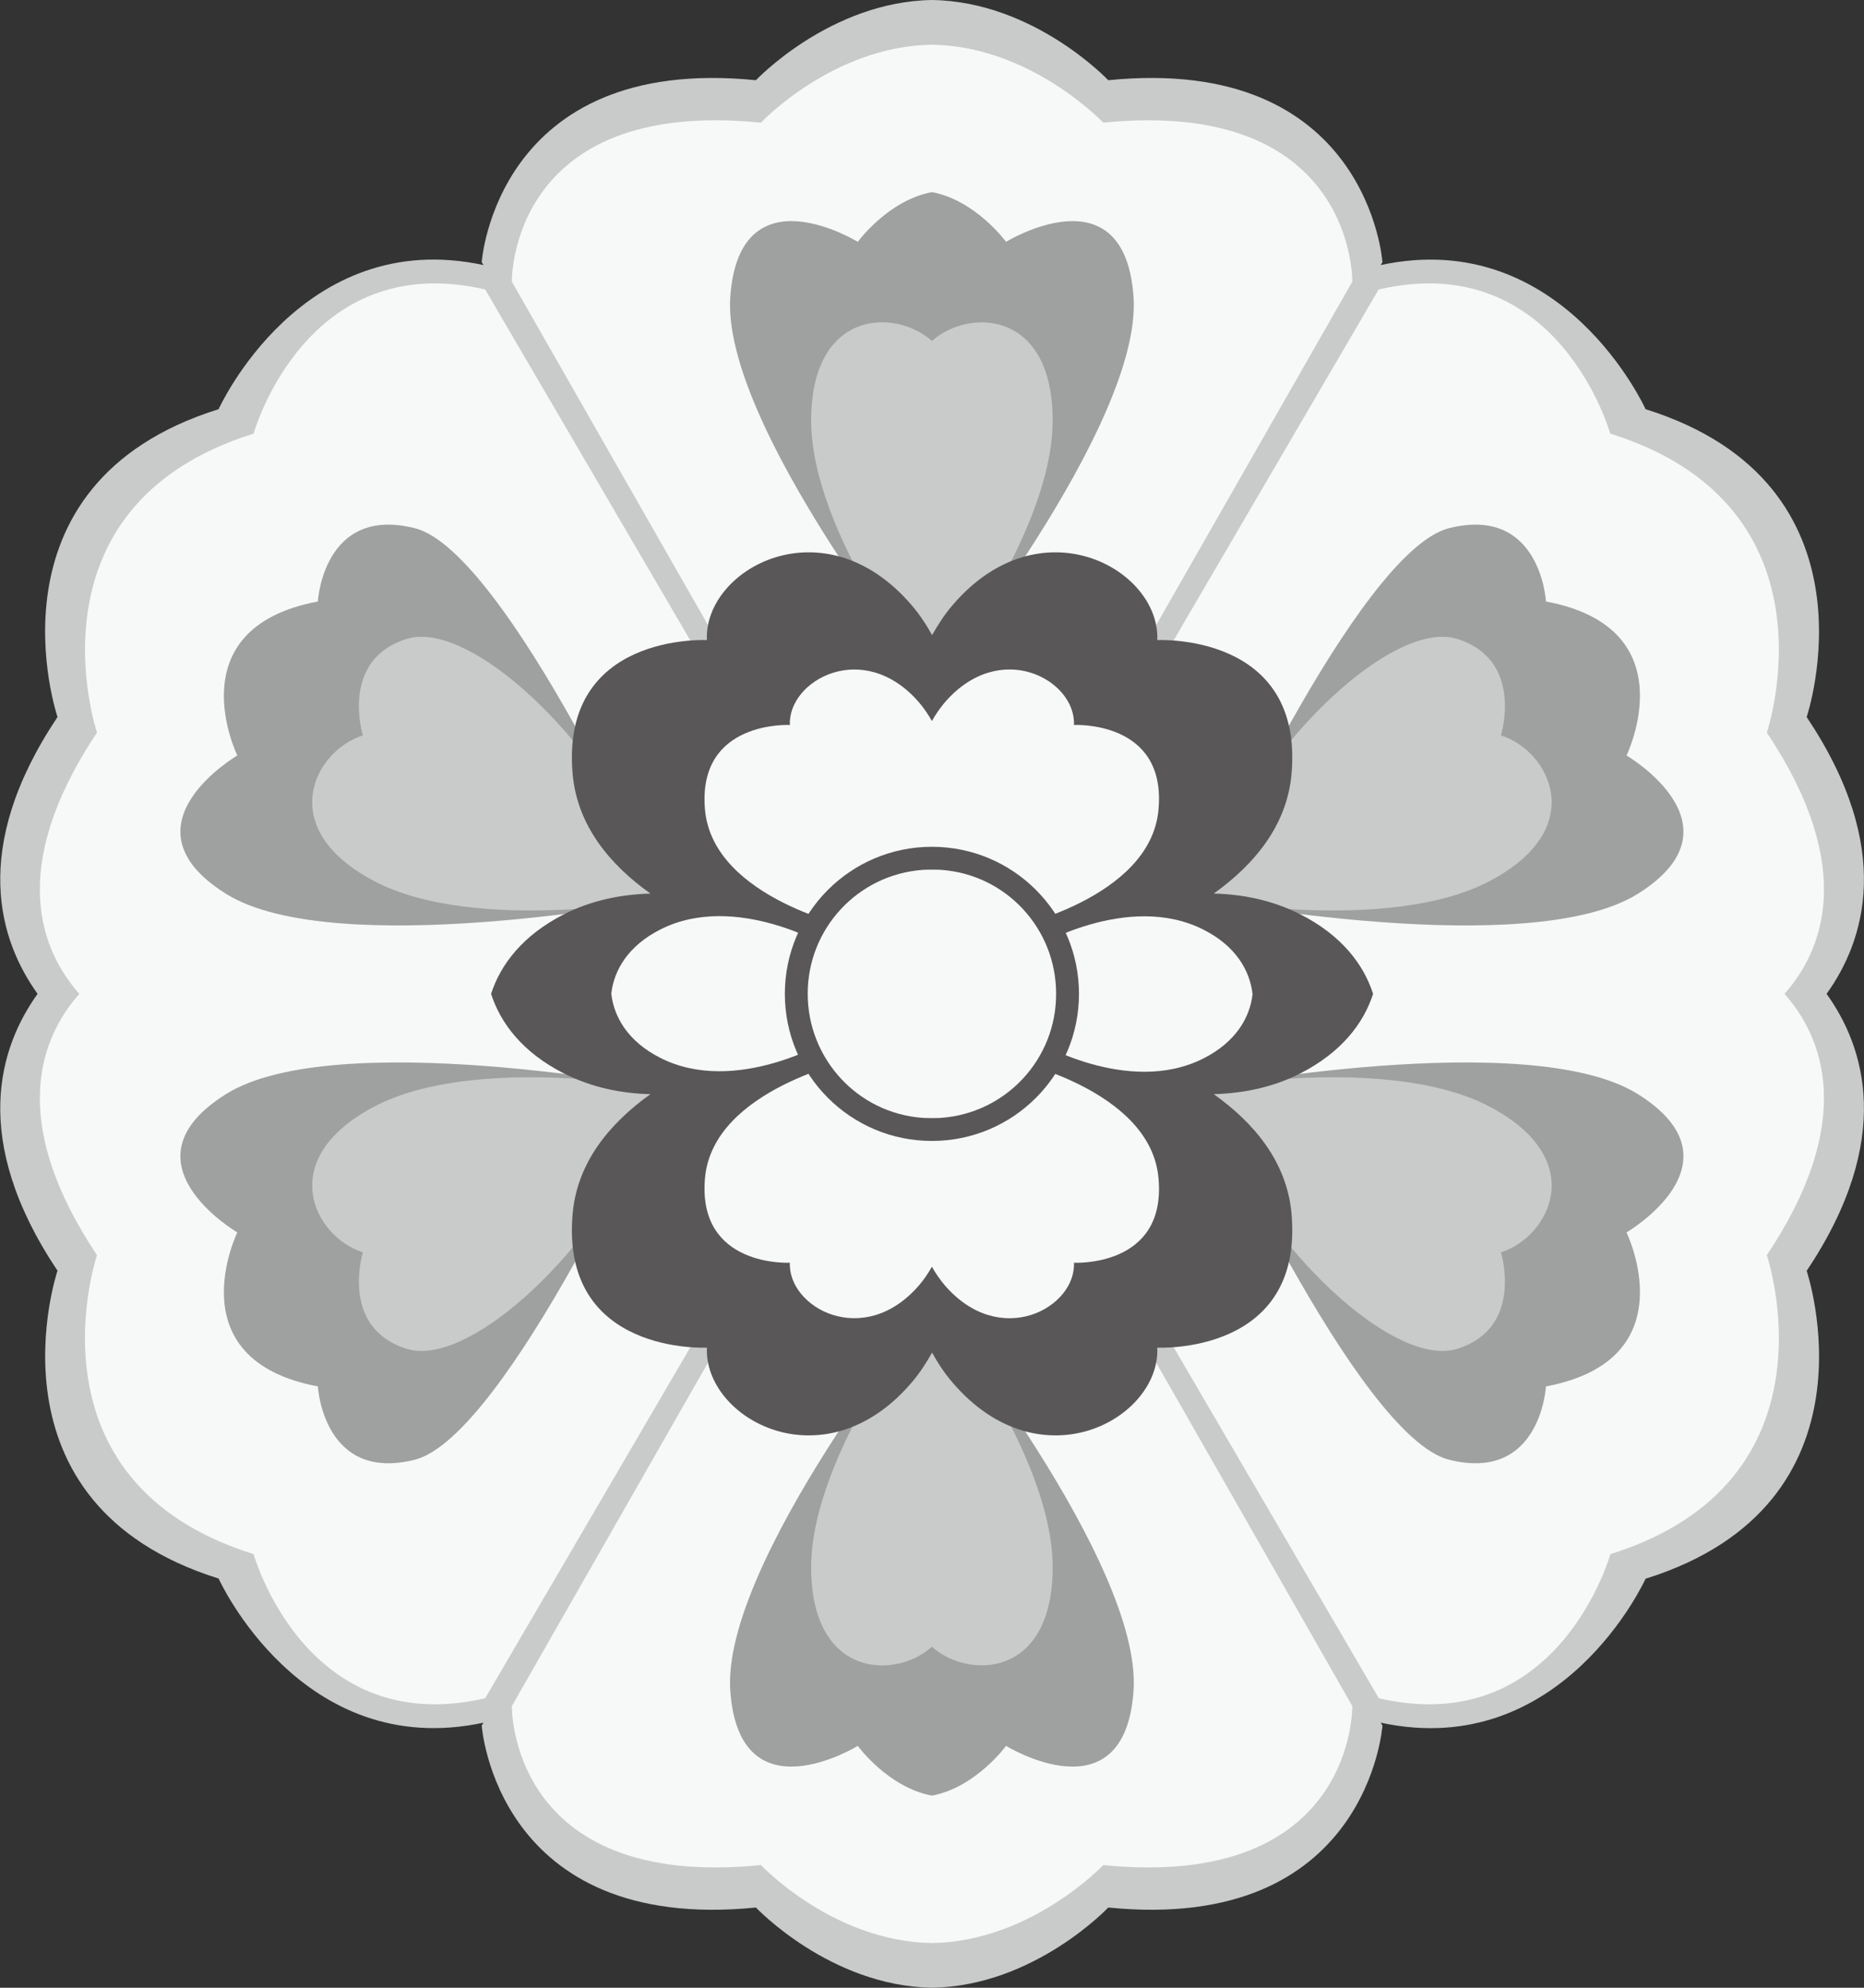 <?xml version="1.0" encoding="utf-8"?>
<!-- Generator: Adobe Illustrator 23.0.0, SVG Export Plug-In . SVG Version: 6.00 Build 0)  -->
<svg version="1.1" id="图层_1" xmlns="http://www.w3.org/2000/svg" xmlns:xlink="http://www.w3.org/1999/xlink" x="0px" y="0px"
	 viewBox="0 0 107.61 114.74" style="enable-background:new 0 0 107.61 114.74;" xml:space="preserve">
<rect x="0" y="0" width="107.61" height="114.74" fill="#333333" stroke="none"/>
<style type="text/css">
	.st0{fill:#C9CACA;}
	.st1{fill:#F7F8F8;}
	.st2{fill:#9FA0A0;}
	.st3{fill:#595757;}
</style>
<g>
	<path class="st0" d="M105.45,57.37c2.17-3.02,3.95-8.36-1.15-15.98c0,0,4.54-13.44-9.3-17.77c0,0-4.77-10.57-15.29-8.32l0.1-0.17
		c0,0-0.83-12-15.83-10.5c0,0-4.28-4.54-10.17-4.63c-5.89,0.09-10.17,4.63-10.17,4.63c-15-1.5-15.83,10.5-15.83,10.5l0.1,0.17
		c-10.52-2.26-15.29,8.32-15.29,8.32c-13.85,4.33-9.3,17.77-9.3,17.77c-5.1,7.62-3.32,12.96-1.15,15.98
		c-2.17,3.02-3.95,8.36,1.15,15.98c0,0-4.54,13.44,9.3,17.77c0,0,4.77,10.57,15.29,8.32l-0.1,0.17c0,0,0.83,12,15.83,10.5
		c0,0,4.28,4.54,10.17,4.63c5.89-0.09,10.17-4.63,10.17-4.63c15,1.5,15.83-10.5,15.83-10.5l-0.1-0.17C90.22,101.7,95,91.13,95,91.13
		c13.85-4.33,9.3-17.77,9.3-17.77C109.4,65.73,107.62,60.39,105.45,57.37z M53.8,61.01l-1.76-2.84l0.46-0.79l-0.46-0.79l1.76-2.84
		l1.76,2.84l-0.46,0.79l0.46,0.79L53.8,61.01z"/>
	<path class="st1" d="M63.69,7.08c0,0-4.16-4.41-9.88-4.5c-5.73,0.08-9.88,4.5-9.88,4.5c-14.57-1.46-14.38,9.18-14.38,9.18
		l22.42,39.25l1.84-3l1.84,3l22.42-39.25C78.07,16.27,78.26,5.63,63.69,7.08z"/>
	<path class="st1" d="M103.02,57.37c2.14-2.41,4.24-7.21-1.02-15.08c0,0,4.42-13.05-9.04-17.26c0,0-3-10.72-13.37-8.32L55.83,57.37
		l23.77,40.66c10.37,2.4,13.37-8.32,13.37-8.32C106.42,85.5,102,72.45,102,72.45C107.26,64.58,105.16,59.78,103.02,57.37z"/>
	<path class="st1" d="M28.01,16.71c-10.37-2.4-13.37,8.32-13.37,8.32C1.19,29.24,5.6,42.29,5.6,42.29
		c-5.26,7.87-3.16,12.67-1.02,15.08c-2.14,2.41-4.24,7.21,1.02,15.08c0,0-4.42,13.05,9.04,17.26c0,0,3,10.72,13.37,8.32l23.77-40.66
		L28.01,16.71z"/>
	<path class="st1" d="M63.69,107.66c0,0-4.16,4.41-9.88,4.5c-5.73-0.08-9.88-4.5-9.88-4.5c-14.57,1.46-14.38-9.18-14.38-9.18
		l22.42-39.25l1.84,3l1.84-3l22.42,39.25C78.07,98.47,78.26,109.11,63.69,107.66z"/>
	<path class="st2" d="M38.25,51.9c0,0-18.94,3.62-25.21-0.31c-6.27-3.93,0.66-7.98,0.66-7.98s-3.58-7.34,4.65-8.89
		c0,0,0.31-5.56,5.6-4.23C29.24,31.83,38.25,51.9,38.25,51.9z"/>
	<path class="st0" d="M38.27,51.86c-0.31-0.99-0.72-1.98-1.2-2.94c-3.35-7.02-10.18-13.11-13.59-12.04
		c-3.89,1.21-2.53,5.57-2.53,5.57c-2.8,0.88-5.15,5.37,0.67,8.42c5.82,3.05,16.63,1.03,16.63,1.03c0-0.01-0.01-0.02-0.01-0.03
		C38.25,51.87,38.27,51.86,38.27,51.86z"/>
	<path class="st2" d="M69.35,51.9c0,0,18.94,3.62,25.21-0.31c6.27-3.93-0.66-7.98-0.66-7.98s3.58-7.34-4.65-8.89
		c0,0-0.31-5.56-5.6-4.23C78.36,31.83,69.35,51.9,69.35,51.9z"/>
	<path class="st0" d="M69.33,51.86c0.31-0.99,0.72-1.98,1.2-2.94c3.35-7.02,10.18-13.11,13.59-12.04c3.89,1.21,2.53,5.57,2.53,5.57
		c2.8,0.88,5.15,5.37-0.67,8.42c-5.82,3.05-16.63,1.03-16.63,1.03c0-0.01,0.01-0.02,0.01-0.03C69.36,51.87,69.33,51.86,69.33,51.86z
		"/>
	<path class="st2" d="M65.44,17.13c-0.52-7.38-7.36-3.17-7.36-3.17s-1.75-2.4-4.28-2.87c-2.53,0.47-4.28,2.87-4.28,2.87
		s-6.83-4.21-7.36,3.17c-0.52,7.38,11.58,22.39,11.58,22.39s0.02-0.03,0.06-0.07c0.03,0.04,0.06,0.07,0.06,0.07
		S65.96,24.51,65.44,17.13z"/>
	<path class="st0" d="M53.8,19.68c-2.17-1.93-7.02-1.76-6.97,4.67c0.05,6.57,6.91,15.16,6.91,15.16c0.01-0.01,0.02-0.02,0.03-0.03
		c0,0.01,0.02,0.03,0.02,0.03c0-0.01,0.01-0.01,0.01-0.01c0,0,0.01,0.01,0.01,0.01c0,0,0.02-0.02,0.02-0.03
		c0.01,0.01,0.02,0.02,0.03,0.03c0,0,6.86-8.6,6.91-15.16C60.82,17.92,55.97,17.76,53.8,19.68z"/>
	<path class="st2" d="M38.25,62.85c0,0-18.94-3.62-25.21,0.31c-6.27,3.93,0.66,7.98,0.66,7.98s-3.58,7.34,4.65,8.89
		c0,0,0.31,5.56,5.6,4.23C29.24,82.91,38.25,62.85,38.25,62.85z"/>
	<path class="st0" d="M38.27,62.88c-0.31,0.99-0.72,1.98-1.2,2.94c-3.35,7.02-10.18,13.11-13.59,12.04
		c-3.89-1.21-2.53-5.57-2.53-5.57c-2.8-0.88-5.15-5.37,0.67-8.42c5.82-3.05,16.63-1.03,16.63-1.03c0,0.01-0.01,0.02-0.01,0.03
		C38.25,62.88,38.27,62.88,38.27,62.88z"/>
	<path class="st2" d="M69.35,62.85c0,0,18.94-3.62,25.21,0.31c6.27,3.93-0.66,7.98-0.66,7.98s3.58,7.34-4.65,8.89
		c0,0-0.31,5.56-5.6,4.23C78.36,82.91,69.35,62.85,69.35,62.85z"/>
	<path class="st0" d="M69.33,62.88c0.31,0.99,0.72,1.98,1.2,2.94c3.35,7.02,10.18,13.11,13.59,12.04c3.89-1.21,2.53-5.57,2.53-5.57
		c2.8-0.88,5.15-5.37-0.67-8.42c-5.82-3.05-16.63-1.03-16.63-1.03c0,0.01,0.01,0.02,0.01,0.03C69.36,62.88,69.33,62.88,69.33,62.88z
		"/>
	<path class="st2" d="M65.44,97.61c-0.52,7.38-7.36,3.17-7.36,3.17s-1.75,2.4-4.28,2.87c-2.53-0.47-4.28-2.87-4.28-2.87
		s-6.83,4.21-7.36-3.17c-0.52-7.38,11.58-22.39,11.58-22.39s0.02,0.03,0.06,0.07c0.03-0.04,0.06-0.07,0.06-0.07
		S65.96,90.23,65.44,97.61z"/>
	<path class="st0" d="M53.8,95.06c-2.17,1.93-7.02,1.76-6.97-4.67c0.05-6.57,6.91-15.16,6.91-15.16c0.01,0.01,0.02,0.02,0.03,0.03
		c0-0.01,0.02-0.03,0.02-0.03c0,0.01,0.01,0.01,0.01,0.01c0,0,0.01-0.01,0.01-0.01c0,0,0.02,0.02,0.02,0.03
		c0.01-0.01,0.02-0.02,0.03-0.03c0,0,6.86,8.6,6.91,15.16C60.82,96.82,55.97,96.98,53.8,95.06z"/>
	<path class="st3" d="M75.09,52.79c-1.63-0.83-3.35-1.17-5.02-1.21c2.31-1.65,4.22-3.9,4.49-6.89c0.73-8.19-7.75-7.74-7.75-7.74
		c0.18-4.1-6.73-7.93-11.79-2.05c-0.48,0.55-0.86,1.15-1.21,1.76c-0.34-0.61-0.73-1.21-1.21-1.76c-5.07-5.88-11.98-2.05-11.79,2.05
		c0,0-8.48-0.45-7.75,7.74c0.27,2.99,2.17,5.24,4.49,6.89c-1.68,0.05-3.4,0.38-5.02,1.21c-2.34,1.2-3.63,2.87-4.18,4.58
		c0.55,1.71,1.84,3.39,4.18,4.58c1.63,0.83,3.35,1.17,5.02,1.21c-2.31,1.65-4.22,3.9-4.49,6.89c-0.73,8.19,7.75,7.74,7.75,7.74
		c-0.18,4.1,6.73,7.93,11.79,2.05c0.48-0.55,0.86-1.15,1.21-1.76c0.34,0.61,0.73,1.21,1.21,1.76c5.07,5.88,11.98,2.05,11.79-2.05
		c0,0,8.48,0.45,7.75-7.74c-0.27-2.99-2.17-5.24-4.49-6.89c1.68-0.05,3.4-0.38,5.02-1.21c2.34-1.2,3.63-2.87,4.18-4.58
		C78.72,55.66,77.44,53.99,75.09,52.79z M53.8,63.86l-5.73-3.79l0.97-2.7l-0.97-2.7l5.73-3.79l5.73,3.79l-0.97,2.7l0.97,2.7
		L53.8,63.86z"/>
	<g>
		<path class="st1" d="M62,41.85c0.12-2.6-4.26-5.01-7.46-1.3c-0.29,0.34-0.53,0.7-0.74,1.07c-0.21-0.37-0.45-0.73-0.74-1.07
			c-3.2-3.71-7.58-1.29-7.46,1.3c0,0-5.36-0.29-4.9,4.89c0.46,5.18,8.69,6.85,8.69,6.85l4.4-2.92l4.4,2.92c0,0,8.23-1.67,8.69-6.85
			C67.36,41.56,62,41.85,62,41.85z"/>
		<path class="st1" d="M62,72.89c0.12,2.6-4.26,5.01-7.46,1.3c-0.29-0.34-0.53-0.7-0.74-1.07c-0.21,0.37-0.45,0.73-0.74,1.07
			c-3.2,3.71-7.58,1.29-7.46-1.3c0,0-5.36,0.29-4.9-4.89c0.46-5.18,8.69-6.85,8.69-6.85l4.4,2.92l4.4-2.92c0,0,8.23,1.67,8.69,6.85
			C67.36,73.18,62,72.89,62,72.89z"/>
		<path class="st1" d="M47.9,54.71c0,0-5.42-3.28-9.79-1.05c-1.85,0.94-2.67,2.35-2.82,3.7c0.15,1.35,0.97,2.76,2.82,3.7
			c4.37,2.23,9.79-1.05,9.79-1.05l0.96-2.66L47.9,54.71z"/>
		<path class="st1" d="M69.49,53.67c-4.37-2.23-9.79,1.05-9.79,1.05l-0.96,2.66l0.96,2.66c0,0,5.42,3.28,9.79,1.05
			c1.85-0.94,2.67-2.35,2.82-3.7C72.16,56.02,71.34,54.61,69.49,53.67z"/>
	</g>
	<ellipse class="st3" cx="53.8" cy="57.37" rx="8.49" ry="8.49"/>
	<path class="st1" d="M54.31,50.21c-0.17-0.01-0.34-0.01-0.51-0.01c-0.17,0-0.34,0-0.51,0.01c-3.79,0.27-6.67,3.42-6.66,7.16
		c0,3.74,2.88,6.9,6.66,7.16c0.17,0.01,0.34,0.01,0.51,0.01c0.17,0,0.34,0,0.51-0.01c3.79-0.27,6.67-3.42,6.66-7.16
		C60.98,53.63,58.1,50.47,54.31,50.21z"/>
</g>
</svg>
